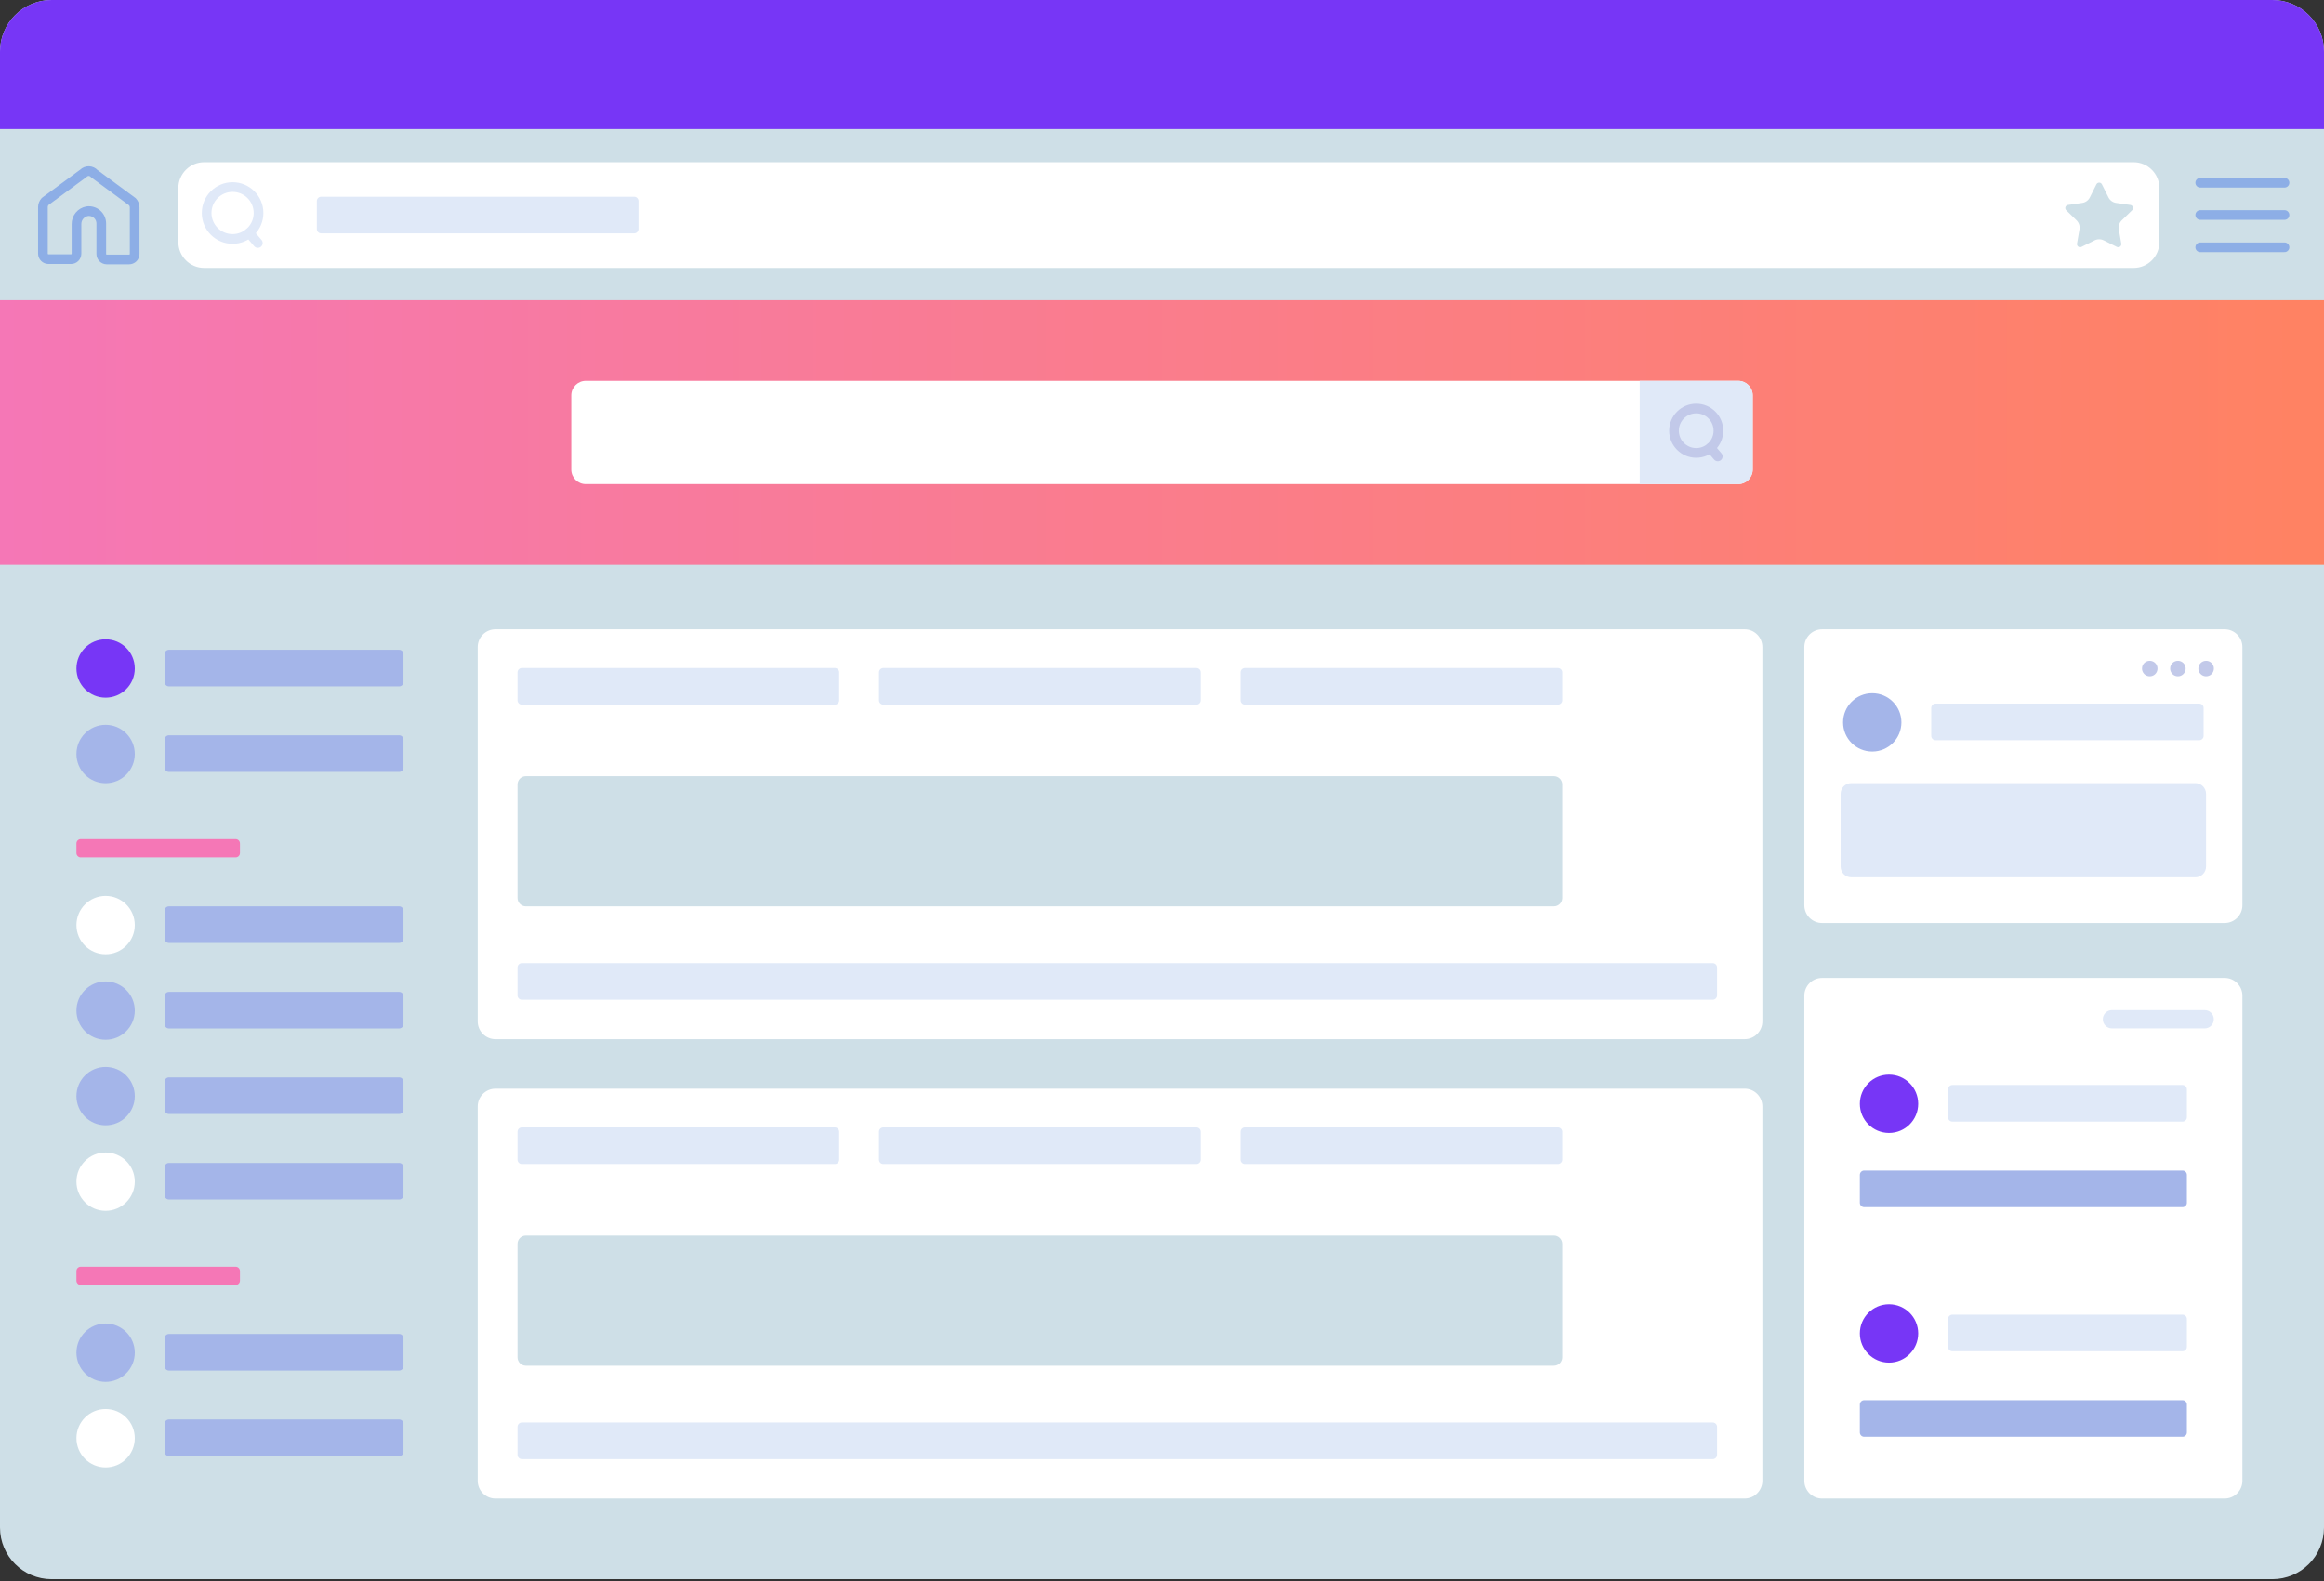 <svg width="360" height="245" viewBox="0 0 360 245" fill="none" xmlns="http://www.w3.org/2000/svg">
<rect x="0" y="0" width="360" height="245" fill="#333333" stroke="none"/>
<g id="project-svg" clip-path="url(#clip0)">
<g id="project">
<g id="OBJECTS">
<path id="Vector" d="M352 0H8C3.582 0 0 3.582 0 8V236.66C0 241.078 3.582 244.66 8 244.66H352C356.418 244.66 360 241.078 360 236.66V8C360 3.582 356.418 0 352 0Z" fill="#CEDFE7"/>
<path id="Vector_2" d="M344.61 97.5H282.25C280.731 97.5 279.5 98.731 279.5 100.25V140.25C279.5 141.769 280.731 143 282.25 143H344.61C346.129 143 347.36 141.769 347.36 140.25V100.25C347.36 98.731 346.129 97.5 344.61 97.5Z" fill="white"/>
<path id="Vector_3" d="M340.07 121.33H286.78C285.863 121.33 285.12 122.073 285.12 122.99V134.26C285.12 135.177 285.863 135.92 286.78 135.92H340.07C340.987 135.92 341.73 135.177 341.73 134.26V122.99C341.73 122.073 340.987 121.33 340.07 121.33Z" fill="#E0E9F8"/>
<path id="Vector_4" d="M333 102.38C333.238 102.378 333.472 102.447 333.67 102.578C333.869 102.709 334.025 102.896 334.117 103.116C334.209 103.336 334.233 103.578 334.187 103.812C334.141 104.045 334.027 104.26 333.859 104.428C333.69 104.597 333.475 104.711 333.242 104.757C333.008 104.803 332.766 104.779 332.546 104.687C332.326 104.595 332.139 104.439 332.008 104.24C331.877 104.042 331.808 103.808 331.81 103.57C331.81 103.254 331.935 102.952 332.159 102.729C332.382 102.505 332.684 102.38 333 102.38V102.38Z" fill="#C2C9E9"/>
<path id="Vector_5" d="M337.37 102.38C337.608 102.38 337.84 102.451 338.038 102.583C338.235 102.715 338.389 102.903 338.48 103.123C338.57 103.343 338.593 103.585 338.546 103.818C338.499 104.051 338.384 104.265 338.215 104.432C338.046 104.599 337.831 104.713 337.598 104.758C337.365 104.803 337.123 104.778 336.904 104.686C336.685 104.593 336.498 104.438 336.367 104.239C336.237 104.041 336.168 103.808 336.17 103.57C336.17 103.413 336.201 103.257 336.262 103.112C336.322 102.967 336.411 102.836 336.522 102.725C336.634 102.614 336.766 102.527 336.912 102.468C337.057 102.408 337.213 102.379 337.37 102.38V102.38Z" fill="#C2C9E9"/>
<path id="Vector_6" d="M341.73 102.38C341.968 102.378 342.202 102.447 342.4 102.578C342.599 102.709 342.755 102.896 342.847 103.116C342.939 103.336 342.963 103.578 342.917 103.812C342.871 104.045 342.757 104.26 342.589 104.428C342.42 104.597 342.205 104.711 341.972 104.757C341.738 104.803 341.496 104.779 341.276 104.687C341.056 104.595 340.869 104.439 340.738 104.24C340.607 104.042 340.538 103.808 340.54 103.57C340.54 103.254 340.665 102.952 340.889 102.729C341.112 102.505 341.414 102.38 341.73 102.38V102.38Z" fill="#C2C9E9"/>
<path id="Vector_7" d="M290.02 116.44C292.516 116.44 294.54 114.416 294.54 111.92C294.54 109.424 292.516 107.4 290.02 107.4C287.524 107.4 285.5 109.424 285.5 111.92C285.5 114.416 287.524 116.44 290.02 116.44Z" fill="#A4B5E9"/>
<path id="Vector_8" d="M340.68 109.01H299.83C299.46 109.01 299.16 109.31 299.16 109.68V114.01C299.16 114.38 299.46 114.68 299.83 114.68H340.68C341.05 114.68 341.35 114.38 341.35 114.01V109.68C341.35 109.31 341.05 109.01 340.68 109.01Z" fill="#E0E9F8"/>
<path id="Vector_9" d="M360 20V8C360 5.878 359.157 3.843 357.657 2.343C356.157 0.843 354.122 0 352 0L8 0C5.878 0 3.843 0.843 2.343 2.343C0.843 3.843 0 5.878 0 8L0 20H360Z" fill="#7736F6"/>
<path id="Vector_10" d="M360 46.5H0V87.5H360V46.5Z" fill="url(#paint0_linear)"/>
<path id="Vector_11" d="M330.5 25.13H31.63C29.421 25.13 27.63 26.921 27.63 29.13V37.51C27.63 39.719 29.421 41.51 31.63 41.51H330.5C332.709 41.51 334.5 39.719 334.5 37.51V29.13C334.5 26.921 332.709 25.13 330.5 25.13Z" fill="white"/>
<path id="Vector_12" d="M353.88 28.31H340.83" stroke="#8DAEE6" stroke-width="1.5" stroke-linecap="round" stroke-linejoin="round"/>
<path id="Vector_13" d="M353.88 33.31H340.83" stroke="#8DAEE6" stroke-width="1.5" stroke-linecap="round" stroke-linejoin="round"/>
<path id="Vector_14" d="M353.88 38.31H340.83" stroke="#8DAEE6" stroke-width="1.5" stroke-linecap="round" stroke-linejoin="round"/>
<path id="Vector_15" d="M12.93 26.84L7 31.21C6.777 31.449 6.652 31.763 6.65 32.09V39.29C6.65 39.518 6.741 39.737 6.902 39.898C7.063 40.059 7.282 40.15 7.51 40.15H11C11.113 40.15 11.224 40.128 11.328 40.084C11.431 40.041 11.525 39.977 11.605 39.898C11.684 39.818 11.746 39.723 11.788 39.618C11.83 39.514 11.851 39.403 11.85 39.29V34.73C11.842 34.256 12.003 33.795 12.303 33.429C12.604 33.063 13.024 32.815 13.49 32.73C13.763 32.69 14.041 32.709 14.306 32.786C14.571 32.863 14.816 32.996 15.025 33.176C15.234 33.357 15.401 33.58 15.516 33.831C15.631 34.081 15.69 34.354 15.69 34.63V39.34C15.689 39.453 15.71 39.564 15.752 39.668C15.794 39.773 15.856 39.867 15.935 39.947C16.015 40.028 16.109 40.091 16.212 40.134C16.316 40.178 16.427 40.2 16.54 40.2H20C20.228 40.2 20.447 40.109 20.608 39.948C20.769 39.787 20.86 39.568 20.86 39.34V32.14C20.858 31.813 20.733 31.499 20.51 31.26L14.59 26.89C14.487 26.773 14.361 26.679 14.22 26.613C14.079 26.547 13.926 26.511 13.771 26.506C13.615 26.502 13.46 26.529 13.316 26.586C13.171 26.644 13.04 26.73 12.93 26.84Z" stroke="#8DAEE6" stroke-width="1.5" stroke-linecap="round" stroke-linejoin="round"/>
<path id="Vector_16" d="M36.03 37.02C38.25 37.02 40.05 35.22 40.05 33C40.05 30.78 38.25 28.98 36.03 28.98C33.81 28.98 32.01 30.78 32.01 33C32.01 35.22 33.81 37.02 36.03 37.02Z" stroke="#E0E9F8" stroke-width="1.5" stroke-linecap="round" stroke-linejoin="round"/>
<path id="Vector_17" d="M39.94 37.65L38.6 36.09" stroke="#E0E9F8" stroke-width="1.5" stroke-linecap="round" stroke-linejoin="round"/>
<path id="Vector_18" d="M269.25 59H90.75C89.507 59 88.5 60.007 88.5 61.25V72.75C88.5 73.993 89.507 75 90.75 75H269.25C270.493 75 271.5 73.993 271.5 72.75V61.25C271.5 60.007 270.493 59 269.25 59Z" fill="white"/>
<path id="Vector_19" d="M269.25 59H254V75H269.25C269.847 75 270.419 74.763 270.841 74.341C271.263 73.919 271.5 73.347 271.5 72.75V61.25C271.5 60.653 271.263 60.081 270.841 59.659C270.419 59.237 269.847 59 269.25 59Z" fill="#E0E9F8"/>
<path id="Vector_20" d="M262.75 70.17C264.65 70.17 266.19 68.63 266.19 66.73C266.19 64.83 264.65 63.29 262.75 63.29C260.85 63.29 259.31 64.83 259.31 66.73C259.31 68.63 260.85 70.17 262.75 70.17Z" stroke="#C2C9E9" stroke-width="1.5" stroke-linecap="round" stroke-linejoin="round"/>
<path id="Vector_21" d="M266.09 70.71L264.95 69.38" stroke="#C2C9E9" stroke-width="1.5" stroke-linecap="round" stroke-linejoin="round"/>
<path id="Vector_22" d="M16.36 108.09C18.856 108.09 20.88 106.066 20.88 103.57C20.88 101.074 18.856 99.05 16.36 99.05C13.864 99.05 11.84 101.074 11.84 103.57C11.84 106.066 13.864 108.09 16.36 108.09Z" fill="#7736F6"/>
<path id="Vector_23" d="M344.61 151.51H282.25C280.731 151.51 279.5 152.741 279.5 154.26V229.42C279.5 230.939 280.731 232.17 282.25 232.17H344.61C346.129 232.17 347.36 230.939 347.36 229.42V154.26C347.36 152.741 346.129 151.51 344.61 151.51Z" fill="white"/>
<path id="Vector_24" d="M61.83 100.67H26.17C25.8 100.67 25.5 100.97 25.5 101.34V105.67C25.5 106.04 25.8 106.34 26.17 106.34H61.83C62.2 106.34 62.5 106.04 62.5 105.67V101.34C62.5 100.97 62.2 100.67 61.83 100.67Z" fill="#A4B5E9"/>
<path id="Vector_25" d="M98.24 30.48H49.75C49.38 30.48 49.08 30.78 49.08 31.15V35.48C49.08 35.85 49.38 36.15 49.75 36.15H98.24C98.61 36.15 98.91 35.85 98.91 35.48V31.15C98.91 30.78 98.61 30.48 98.24 30.48Z" fill="#E0E9F8"/>
<path id="Vector_26" d="M16.36 121.34C18.856 121.34 20.88 119.316 20.88 116.82C20.88 114.324 18.856 112.3 16.36 112.3C13.864 112.3 11.84 114.324 11.84 116.82C11.84 119.316 13.864 121.34 16.36 121.34Z" fill="#A4B5E9"/>
<path id="Vector_27" d="M61.83 113.92H26.17C25.8 113.92 25.5 114.22 25.5 114.59V118.92C25.5 119.29 25.8 119.59 26.17 119.59H61.83C62.2 119.59 62.5 119.29 62.5 118.92V114.59C62.5 114.22 62.2 113.92 61.83 113.92Z" fill="#A4B5E9"/>
<path id="Vector_28" d="M36.5 130H12.51C12.14 130 11.84 130.3 11.84 130.67V132.16C11.84 132.53 12.14 132.83 12.51 132.83H36.5C36.87 132.83 37.17 132.53 37.17 132.16V130.67C37.17 130.3 36.87 130 36.5 130Z" fill="#F577B6"/>
<path id="Vector_29" d="M16.36 147.84C18.856 147.84 20.88 145.816 20.88 143.32C20.88 140.824 18.856 138.8 16.36 138.8C13.864 138.8 11.84 140.824 11.84 143.32C11.84 145.816 13.864 147.84 16.36 147.84Z" fill="white"/>
<path id="Vector_30" d="M61.83 140.42H26.17C25.8 140.42 25.5 140.72 25.5 141.09V145.42C25.5 145.79 25.8 146.09 26.17 146.09H61.83C62.2 146.09 62.5 145.79 62.5 145.42V141.09C62.5 140.72 62.2 140.42 61.83 140.42Z" fill="#A4B5E9"/>
<path id="Vector_31" d="M16.36 161.09C18.856 161.09 20.88 159.066 20.88 156.57C20.88 154.074 18.856 152.05 16.36 152.05C13.864 152.05 11.84 154.074 11.84 156.57C11.84 159.066 13.864 161.09 16.36 161.09Z" fill="#A4B5E9"/>
<path id="Vector_32" d="M61.83 153.67H26.17C25.8 153.67 25.5 153.97 25.5 154.34V158.67C25.5 159.04 25.8 159.34 26.17 159.34H61.83C62.2 159.34 62.5 159.04 62.5 158.67V154.34C62.5 153.97 62.2 153.67 61.83 153.67Z" fill="#A4B5E9"/>
<path id="Vector_33" d="M16.36 174.34C18.856 174.34 20.88 172.316 20.88 169.82C20.88 167.324 18.856 165.3 16.36 165.3C13.864 165.3 11.84 167.324 11.84 169.82C11.84 172.316 13.864 174.34 16.36 174.34Z" fill="#A4B5E9"/>
<path id="Vector_34" d="M61.83 166.92H26.17C25.8 166.92 25.5 167.22 25.5 167.59V171.92C25.5 172.29 25.8 172.59 26.17 172.59H61.83C62.2 172.59 62.5 172.29 62.5 171.92V167.59C62.5 167.22 62.2 166.92 61.83 166.92Z" fill="#A4B5E9"/>
<path id="Vector_35" d="M16.36 187.59C18.856 187.59 20.88 185.566 20.88 183.07C20.88 180.574 18.856 178.55 16.36 178.55C13.864 178.55 11.84 180.574 11.84 183.07C11.84 185.566 13.864 187.59 16.36 187.59Z" fill="white"/>
<path id="Vector_36" d="M61.83 180.17H26.17C25.8 180.17 25.5 180.47 25.5 180.84V185.17C25.5 185.54 25.8 185.84 26.17 185.84H61.83C62.2 185.84 62.5 185.54 62.5 185.17V180.84C62.5 180.47 62.2 180.17 61.83 180.17Z" fill="#A4B5E9"/>
<path id="Vector_37" d="M36.5 196.25H12.51C12.14 196.25 11.84 196.55 11.84 196.92V198.41C11.84 198.78 12.14 199.08 12.51 199.08H36.5C36.87 199.08 37.17 198.78 37.17 198.41V196.92C37.17 196.55 36.87 196.25 36.5 196.25Z" fill="#F577B6"/>
<path id="Vector_38" d="M16.36 214.09C18.856 214.09 20.88 212.066 20.88 209.57C20.88 207.074 18.856 205.05 16.36 205.05C13.864 205.05 11.84 207.074 11.84 209.57C11.84 212.066 13.864 214.09 16.36 214.09Z" fill="#A4B5E9"/>
<path id="Vector_39" d="M61.83 206.67H26.17C25.8 206.67 25.5 206.97 25.5 207.34V211.67C25.5 212.04 25.8 212.34 26.17 212.34H61.83C62.2 212.34 62.5 212.04 62.5 211.67V207.34C62.5 206.97 62.2 206.67 61.83 206.67Z" fill="#A4B5E9"/>
<path id="Vector_40" d="M16.36 227.34C18.856 227.34 20.88 225.316 20.88 222.82C20.88 220.324 18.856 218.3 16.36 218.3C13.864 218.3 11.84 220.324 11.84 222.82C11.84 225.316 13.864 227.34 16.36 227.34Z" fill="white"/>
<path id="Vector_41" d="M61.83 219.92H26.17C25.8 219.92 25.5 220.22 25.5 220.59V224.92C25.5 225.29 25.8 225.59 26.17 225.59H61.83C62.2 225.59 62.5 225.29 62.5 224.92V220.59C62.5 220.22 62.2 219.92 61.83 219.92Z" fill="#A4B5E9"/>
<path id="Vector_42" d="M270.25 97.5H76.75C75.231 97.5 74 98.731 74 100.25V158.25C74 159.769 75.231 161 76.75 161H270.25C271.769 161 273 159.769 273 158.25V100.25C273 98.731 271.769 97.5 270.25 97.5Z" fill="white"/>
<path id="Vector_43" d="M129.33 103.5H80.84C80.47 103.5 80.17 103.8 80.17 104.17V108.5C80.17 108.87 80.47 109.17 80.84 109.17H129.33C129.7 109.17 130 108.87 130 108.5V104.17C130 103.8 129.7 103.5 129.33 103.5Z" fill="#E0E9F8"/>
<path id="Vector_44" d="M265.31 149.22H80.84C80.47 149.22 80.17 149.52 80.17 149.89V154.22C80.17 154.59 80.47 154.89 80.84 154.89H265.31C265.68 154.89 265.98 154.59 265.98 154.22V149.89C265.98 149.52 265.68 149.22 265.31 149.22Z" fill="#E0E9F8"/>
<path id="Vector_45" d="M185.33 103.5H136.84C136.47 103.5 136.17 103.8 136.17 104.17V108.5C136.17 108.87 136.47 109.17 136.84 109.17H185.33C185.7 109.17 186 108.87 186 108.5V104.17C186 103.8 185.7 103.5 185.33 103.5Z" fill="#E0E9F8"/>
<path id="Vector_46" d="M241.33 103.5H192.84C192.47 103.5 192.17 103.8 192.17 104.17V108.5C192.17 108.87 192.47 109.17 192.84 109.17H241.33C241.7 109.17 242 108.87 242 108.5V104.17C242 103.8 241.7 103.5 241.33 103.5Z" fill="#E0E9F8"/>
<path id="Vector_47" d="M240.71 120.25H81.46C80.748 120.25 80.17 120.828 80.17 121.54V139.13C80.17 139.842 80.748 140.42 81.46 140.42H240.71C241.422 140.42 242 139.842 242 139.13V121.54C242 120.828 241.422 120.25 240.71 120.25Z" fill="#CEDFE7"/>
<path id="Vector_48" d="M270.25 168.67H76.75C75.231 168.67 74 169.901 74 171.42V229.42C74 230.939 75.231 232.17 76.75 232.17H270.25C271.769 232.17 273 230.939 273 229.42V171.42C273 169.901 271.769 168.67 270.25 168.67Z" fill="white"/>
<path id="Vector_49" d="M129.33 174.67H80.84C80.47 174.67 80.17 174.97 80.17 175.34V179.67C80.17 180.04 80.47 180.34 80.84 180.34H129.33C129.7 180.34 130 180.04 130 179.67V175.34C130 174.97 129.7 174.67 129.33 174.67Z" fill="#E0E9F8"/>
<path id="Vector_50" d="M265.31 220.39H80.84C80.47 220.39 80.17 220.69 80.17 221.06V225.39C80.17 225.76 80.47 226.06 80.84 226.06H265.31C265.68 226.06 265.98 225.76 265.98 225.39V221.06C265.98 220.69 265.68 220.39 265.31 220.39Z" fill="#E0E9F8"/>
<path id="Vector_51" d="M185.33 174.67H136.84C136.47 174.67 136.17 174.97 136.17 175.34V179.67C136.17 180.04 136.47 180.34 136.84 180.34H185.33C185.7 180.34 186 180.04 186 179.67V175.34C186 174.97 185.7 174.67 185.33 174.67Z" fill="#E0E9F8"/>
<path id="Vector_52" d="M241.33 174.67H192.84C192.47 174.67 192.17 174.97 192.17 175.34V179.67C192.17 180.04 192.47 180.34 192.84 180.34H241.33C241.7 180.34 242 180.04 242 179.67V175.34C242 174.97 241.7 174.67 241.33 174.67Z" fill="#E0E9F8"/>
<path id="Vector_53" d="M240.71 191.42H81.46C80.748 191.42 80.17 191.998 80.17 192.71V210.3C80.17 211.012 80.748 211.59 81.46 211.59H240.71C241.422 211.59 242 211.012 242 210.3V192.71C242 191.998 241.422 191.42 240.71 191.42Z" fill="#CEDFE7"/>
<path id="Vector_54" d="M327.15 159.33H341.51C341.696 159.331 341.88 159.296 342.053 159.226C342.225 159.155 342.382 159.052 342.513 158.921C342.645 158.79 342.75 158.634 342.822 158.462C342.893 158.29 342.93 158.106 342.93 157.92V157.92C342.931 157.733 342.896 157.548 342.825 157.375C342.754 157.202 342.649 157.045 342.517 156.913C342.385 156.781 342.228 156.676 342.055 156.605C341.882 156.534 341.697 156.499 341.51 156.5H327.15C326.964 156.5 326.78 156.537 326.608 156.608C326.436 156.68 326.28 156.785 326.149 156.917C326.018 157.049 325.915 157.205 325.844 157.377C325.774 157.55 325.739 157.734 325.74 157.92V157.92C325.74 158.294 325.889 158.653 326.153 158.917C326.417 159.181 326.776 159.33 327.15 159.33V159.33Z" fill="#E0E9F8"/>
<path id="Vector_55" d="M292.62 175.53C295.116 175.53 297.14 173.506 297.14 171.01C297.14 168.514 295.116 166.49 292.62 166.49C290.124 166.49 288.1 168.514 288.1 171.01C288.1 173.506 290.124 175.53 292.62 175.53Z" fill="#7736F6"/>
<path id="Vector_56" d="M338.09 168.1H302.43C302.06 168.1 301.76 168.4 301.76 168.77V173.1C301.76 173.47 302.06 173.77 302.43 173.77H338.09C338.46 173.77 338.76 173.47 338.76 173.1V168.77C338.76 168.4 338.46 168.1 338.09 168.1Z" fill="#E0E9F8"/>
<path id="Vector_57" d="M338.09 181.35H288.77C288.4 181.35 288.1 181.65 288.1 182.02V186.35C288.1 186.72 288.4 187.02 288.77 187.02H338.09C338.46 187.02 338.76 186.72 338.76 186.35V182.02C338.76 181.65 338.46 181.35 338.09 181.35Z" fill="#A4B5E9"/>
<path id="Vector_58" d="M292.62 211.11C295.116 211.11 297.14 209.086 297.14 206.59C297.14 204.094 295.116 202.07 292.62 202.07C290.124 202.07 288.1 204.094 288.1 206.59C288.1 209.086 290.124 211.11 292.62 211.11Z" fill="#7736F6"/>
<path id="Vector_59" d="M338.09 203.68H302.43C302.06 203.68 301.76 203.98 301.76 204.35V208.68C301.76 209.05 302.06 209.35 302.43 209.35H338.09C338.46 209.35 338.76 209.05 338.76 208.68V204.35C338.76 203.98 338.46 203.68 338.09 203.68Z" fill="#E0E9F8"/>
<path id="Vector_60" d="M338.09 216.93H288.77C288.4 216.93 288.1 217.23 288.1 217.6V221.93C288.1 222.3 288.4 222.6 288.77 222.6H338.09C338.46 222.6 338.76 222.3 338.76 221.93V217.6C338.76 217.23 338.46 216.93 338.09 216.93Z" fill="#A4B5E9"/>
<path id="Vector_61" d="M325.61 28.58L326.61 30.58C326.723 30.809 326.891 31.008 327.098 31.158C327.306 31.308 327.547 31.404 327.8 31.44L330.02 31.76C330.106 31.775 330.187 31.813 330.253 31.871C330.319 31.928 330.368 32.003 330.395 32.086C330.422 32.17 330.425 32.259 330.405 32.344C330.385 32.429 330.342 32.508 330.28 32.57L328.67 34.14C328.486 34.319 328.349 34.54 328.271 34.784C328.193 35.028 328.175 35.288 328.22 35.54L328.6 37.75C328.613 37.837 328.602 37.926 328.568 38.007C328.534 38.088 328.478 38.158 328.407 38.21C328.336 38.261 328.252 38.292 328.164 38.299C328.076 38.306 327.989 38.289 327.91 38.25L325.91 37.25C325.681 37.132 325.428 37.07 325.17 37.07C324.912 37.07 324.659 37.132 324.43 37.25L322.43 38.25C322.351 38.289 322.264 38.306 322.176 38.299C322.088 38.292 322.004 38.261 321.933 38.21C321.862 38.158 321.806 38.088 321.772 38.007C321.738 37.926 321.727 37.837 321.74 37.75L322.12 35.54C322.165 35.288 322.148 35.028 322.069 34.784C321.991 34.54 321.854 34.319 321.67 34.14L320.06 32.57C319.998 32.508 319.955 32.429 319.935 32.344C319.915 32.259 319.918 32.17 319.945 32.086C319.972 32.003 320.021 31.928 320.087 31.871C320.153 31.813 320.234 31.775 320.32 31.76L322.54 31.44C322.793 31.404 323.034 31.308 323.242 31.158C323.449 31.008 323.617 30.809 323.73 30.58L324.73 28.58C324.767 28.494 324.829 28.422 324.907 28.37C324.985 28.319 325.077 28.292 325.17 28.292C325.263 28.292 325.355 28.319 325.433 28.37C325.511 28.422 325.573 28.494 325.61 28.58V28.58Z" fill="#CEDFE7"/>
</g>
</g>
</g>
<defs>
<linearGradient id="paint0_linear" x1="0" y1="67" x2="360" y2="67" gradientUnits="userSpaceOnUse">
<stop stop-color="#F577B6"/>
<stop offset="1" stop-color="#FF8262"/>
</linearGradient>
<clipPath id="clip0">
<rect width="360" height="244.66" fill="white"/>
</clipPath>
</defs>
</svg>
